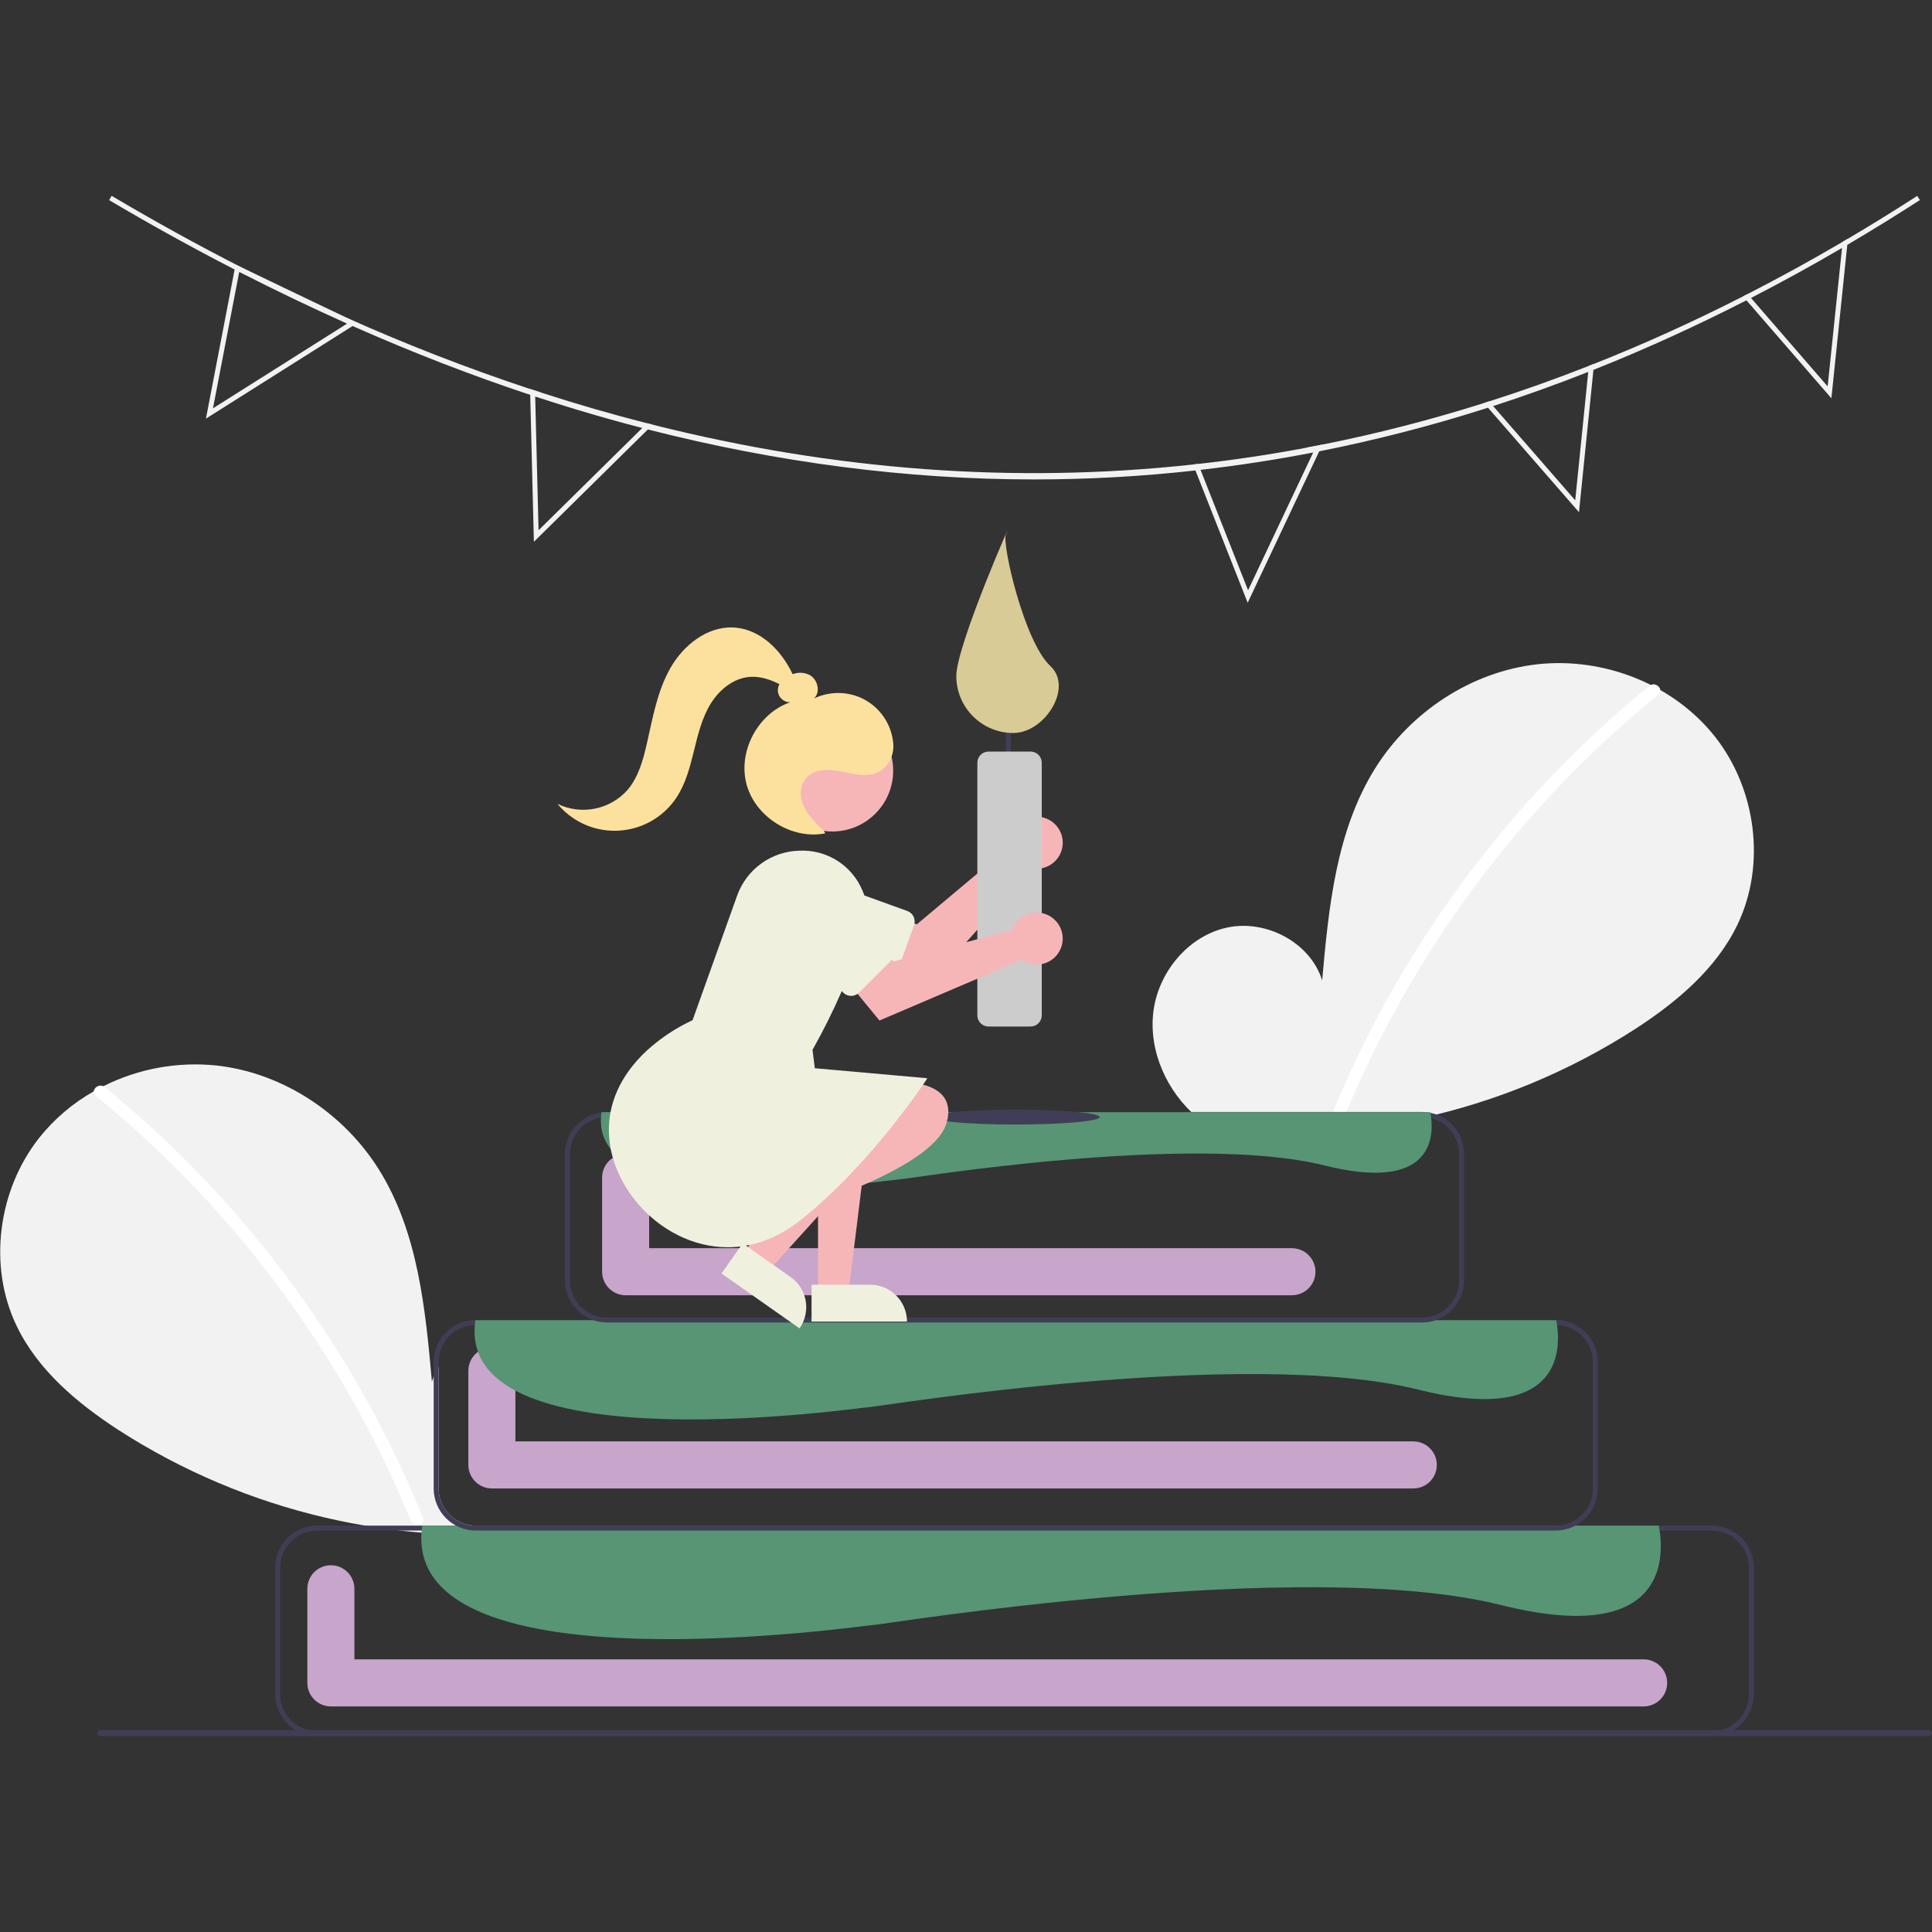 <?xml version="1.0" encoding="utf-8"?>
<!-- Generator: Adobe Illustrator 27.6.1, SVG Export Plug-In . SVG Version: 6.00 Build 0)  -->
<svg version="1.1" id="Ebene_1" xmlns="http://www.w3.org/2000/svg" xmlns:xlink="http://www.w3.org/1999/xlink" x="0px" y="0px"
	 viewBox="0 0 780 780" style="enable-background:new 0 0 780 780;" xml:space="preserve">
<rect x="0" y="0" width="780" height="780" fill="#333333" stroke="none"/>
<style type="text/css">
	.st0{fill:#F2F2F2;}
	.st1{fill:#FFFFFF;}
	.st2{fill:#C8A5CB;}
	.st3{fill:#403E56;}
	.st4{fill:#579574;}
	.st5{fill:#F6B6B8;}
	.st6{fill:#F0F0DF;}
	.st7{fill:#D8CB96;}
	.st8{fill:#CDCCCC;}
	.st9{fill:#FCE19E;}
</style>
<g>
	<path class="st0" d="M775.112,80.77c-9.73,6.28-19.5,12.307-29.31,18.08c-0.71,0.42-1.42,0.84-2.13,1.25
		c-12.2,7.14-24.45,13.873-36.75,20.2c-0.61,0.32-1.22,0.63-1.83,0.94c-20.52,10.5-41.114,19.863-61.78,28.09
		c-0.7,0.28-1.4,0.56-2.1,0.83c-12.79,5.04-25.587,9.633-38.39,13.78c-0.69,0.22-1.39,0.45-2.08,0.66
		c-0.79,0.26-1.58,0.51-2.37,0.76c-21.598,6.819-43.554,12.444-65.77,16.85c-0.82,0.16-1.63,0.32-2.44,0.48
		c-15.11,2.92-30.267,5.253-45.47,7c-0.69,0.09-1.37,0.17-2.06,0.24c-21.603,2.416-43.323,3.628-65.061,3.63
		c-51.26,0-103.621-6.78-156.011-20.18c-0.75-0.19-1.5-0.38-2.25-0.59c-8.84-2.28-17.684-4.757-26.53-7.43
		c-5.55-1.68-11.117-3.437-16.7-5.27c-0.67-0.22-1.34-0.44-2.01-0.67c-23.74-7.87-47.644-17.137-71.711-27.8
		c-0.73-0.32-1.46-0.65-2.2-0.98c-14.49-6.46-29.013-13.42-43.57-20.88c-0.62-0.31-1.24-0.63-1.86-0.96
		c-16.88-8.68-33.77-18.017-50.67-28.01l1.02-1.72c17.49,10.34,34.947,19.963,52.371,28.87l0.05,0.02
		c14.06,7.2,28.097,13.927,42.11,20.18c24.297,10.885,49.129,20.534,74.4,28.91c1.67,0.55,3.33,1.1,5,1.62
		c14.1,4.56,28.177,8.63,42.23,12.21c0.76,0.2,1.51,0.39,2.27,0.58c73.591,18.54,146.315,23.897,218.172,16.07
		c0.69-0.06,1.37-0.14,2.06-0.23c14.31-1.59,28.577-3.717,42.801-6.38c2.45-0.46,4.9-0.93,7.35-1.43
		c22.026-4.4,43.795-9.998,65.211-16.77c0.69-0.22,1.39-0.44,2.08-0.67c13.47-4.29,26.897-9.067,40.281-14.33
		c0.7-0.28,1.4-0.55,2.1-0.83c20.15-7.99,40.2-17.07,60.15-27.24c0.61-0.3,1.22-0.61,1.83-0.94
		c12.84-6.57,25.633-13.597,38.38-21.08c0.72-0.41,1.43-0.83,2.14-1.26c9.35-5.52,18.673-11.28,27.97-17.28L775.112,80.77z"/>
	<path class="st0" d="M139.607,128.14l-42.11-20.18l-0.05-0.02l-2.34-1.12l-0.38,1.98l-11.58,60.21l59.21-37.39l1.95-1.23
		L139.607,128.14z M85.987,164.85l10.6-55.09v-0.02l43.59,20.89l-0.02,0.01L85.987,164.85z"/>
	<path class="st0" d="M261.238,170.88l-1.93,1.91l-41.881,41.29l-1.35-53.99l-0.05-2.12l2.98,0.7c-1.67-0.52-3.33-1.07-5-1.62
		l0.06,2.37l1.48,59.32l46.011-45.36l1.95-1.92C262.748,171.27,261.998,171.08,261.238,170.88z"/>
	<path class="st0" d="M526.54,180.92l4.72-0.57l-1.1,2.34l-26.28,55.62l-19.19-48.62l-0.95-2.39c-0.69,0.09-1.37,0.17-2.06,0.23
		l0.95,2.4l21.09,53.41l28.881-61.13l1.29-2.72C531.44,179.99,528.99,180.46,526.54,180.92z"/>
	<path class="st0" d="M641.461,147.72l-0.25,2.44l-5.25,51.83l-33.14-38.05l-1.64-1.89c-0.69,0.23-1.39,0.45-2.08,0.67l1.64,1.88
		l36.741,42.19l5.83-57.46l0.25-2.44C642.861,147.17,642.161,147.44,641.461,147.72z"/>
	<path class="st0" d="M743.922,97.63l-0.25,2.47l-5.8,55.9l-30.95-35.7l-1.38-1.59c-0.61,0.33-1.22,0.64-1.83,0.94l1.38,1.59
		l34.29,39.56l6.42-61.95l0.26-2.48C745.352,96.8,744.642,97.22,743.922,97.63z"/>
	<path class="st0" d="M483.412,451.18c-12.273-10.37-19.727-26.752-17.772-42.7c1.955-15.948,14.064-30.609,29.77-33.996
		s33.611,5.988,38.382,21.331c2.625-29.58,5.651-60.4,21.378-85.59c14.24-22.809,38.905-39.13,65.636-42.05
		c26.731-2.92,54.875,8.108,71.546,29.206c16.671,21.098,20.753,51.77,9.077,75.993c-8.601,17.844-24.448,31.123-41.051,41.927
		c-53.651,34.616-117.998,48.693-181.203,39.641L483.412,451.18z"/>
	<path class="st1" d="M665.917,276.894c-22.056,17.965-42.29,38.057-60.41,59.987c-28.357,34.202-51.304,72.548-68.041,113.703
		c-1.225,3.002,3.65,4.309,4.862,1.34c27.385-66.886,71.103-125.838,127.155-171.465
		C671.999,278.409,668.413,274.861,665.917,276.894L665.917,276.894z"/>
	<path class="st0" d="M228.993,616.94c-2.5,0.37-5.007,0.7-7.52,0.99c-60.849,6.924-122.218-7.433-173.682-40.63
		c-16.6-10.8-32.45-24.08-41.05-41.93c-11.68-24.22-7.59-54.89,9.08-75.99c6.069-7.617,13.549-13.993,22.03-18.78
		c1.26-0.73,2.54-1.41,3.84-2.06c14.111-7.098,29.96-10.002,45.671-8.37c26.73,2.92,51.4,19.25,65.64,42.05
		c15.72,25.19,18.75,56.01,21.37,85.59c0.21-0.68,0.45-1.35,0.71-2c0.553-1.393,1.223-2.738,2-4.02v49.14
		c0.01,8.28,6.72,14.99,15,15h35.77L228.993,616.94z"/>
	<path class="st1" d="M42.251,438.894c22.056,17.965,42.29,38.057,60.41,59.987c18.122,21.907,34.077,45.52,47.641,70.507
		c7.581,14.017,14.392,28.437,20.401,43.196c1.225,3.002-3.65,4.309-4.862,1.34c-10.644-26.02-23.812-50.935-39.316-74.387
		c-15.429-23.367-33.088-45.182-52.729-65.138c-11.109-11.282-22.83-21.945-35.11-31.94
		C36.169,440.409,39.755,436.861,42.251,438.894L42.251,438.894z"/>
	<path class="st2" d="M521.585,503.93H262.083v-28.5c0-5.247-4.253-9.5-9.5-9.5c-5.247,0-9.5,4.253-9.5,9.5v38
		c0.015,5.24,4.26,9.485,9.5,9.5h269.002c5.247,0,9.5-4.253,9.5-9.5S526.832,503.93,521.585,503.93z"/>
	<path class="st3" d="M778.734,700.869h-738.3c-0.658-0.003-1.188-0.539-1.184-1.197c0.003-0.653,0.532-1.181,1.184-1.184h738.3
		c0.658,0.003,1.188,0.539,1.184,1.197C779.915,700.337,779.387,700.865,778.734,700.869z"/>
	<path class="st3" d="M691.086,615.93H128.081c-9.383,0.013-16.987,7.617-17,17v51c0.013,9.383,7.617,16.987,17,17h563.005
		c9.383-0.013,16.987-7.617,17-17v-51C708.072,623.547,700.469,615.943,691.086,615.93z M706.086,683.93
		c-0.01,8.28-6.72,14.99-15,15H128.081c-8.28-0.01-14.99-6.72-15-15v-51c0.01-8.28,6.72-14.99,15-15h563.005
		c8.28,0.01,14.99,6.72,15,15V683.93z"/>
	<path class="st2" d="M663.586,669.93H143.082v-28.5c0-5.247-4.253-9.5-9.5-9.5s-9.5,4.253-9.5,9.5v38
		c0.015,5.24,4.26,9.485,9.5,9.5h530.004c5.247,0,9.5-4.253,9.5-9.5S668.833,669.93,663.586,669.93z"/>
	<path class="st2" d="M570.586,581.93H208.083v-28.5c0-5.247-4.253-9.5-9.5-9.5s-9.5,4.253-9.5,9.5v38
		c0.015,5.24,4.26,9.485,9.5,9.5h372.003c5.247,0,9.5-4.253,9.5-9.5S575.832,581.93,570.586,581.93z"/>
	<path class="st4" d="M606.005,648c-80.001-20-250.002,8-253.002,8c-2.93,0-188.912,27.65-182.781-38.07c0.06-0.66,0.14-1.32,0.24-2
		h499.234c0.12,0.59,0.24,1.26,0.35,2C671.975,630.96,671.025,664.26,606.005,648z"/>
	<path class="st3" d="M628.085,532.93H192.082c-9.383,0.013-16.987,7.617-17,17v51c0.022,9.38,7.62,16.978,17,17h436.003
		c9.374-0.035,16.965-7.626,17-17v-51C645.072,540.547,637.468,532.943,628.085,532.93z M643.085,600.93
		c-0.017,8.277-6.723,14.983-15,15H192.082c-8.278-0.016-14.984-6.723-15-15v-51c0.01-8.28,6.72-14.99,15-15h436.003
		c8.28,0.01,14.99,6.72,15,15V600.93z"/>
	<path class="st4" d="M572.616,561.031c-69.925-17.481-218.516,6.992-221.138,6.992c-2.561,0-165.119,24.168-159.761-33.275
		c0.052-0.577,0.122-1.154,0.21-1.748h436.359c0.105,0.516,0.21,1.101,0.306,1.748C630.278,546.137,629.448,575.243,572.616,561.031
		z"/>
	<path class="st3" d="M574.086,533.93H245.083c-9.385-0.01-16.99-7.616-17-17v-51c0.011-9.384,7.616-16.99,17-17h329.003
		c9.385,0.011,16.99,7.616,17,17v51C591.075,526.314,583.47,533.919,574.086,533.93z M245.083,450.93c-8.28,0.009-14.991,6.72-15,15
		v51c0.009,8.28,6.72,14.991,15,15h329.003c8.28-0.009,14.991-6.72,15-15v-51c-0.009-8.28-6.72-14.991-15-15H245.083z"/>
	<path class="st4" d="M534.765,470.533c-53.619-13.405-167.56,5.362-169.571,5.362c-1.964,0-126.615,18.532-122.507-25.516
		c0.04-0.442,0.094-0.885,0.161-1.34h334.605c0.08,0.395,0.161,0.844,0.235,1.34C578.981,459.112,578.344,481.431,534.765,470.533z"
		/>
	<ellipse class="st3" cx="410.003" cy="451" rx="34" ry="3"/>
	<path class="st5" d="M408.084,339.647c-0.027,0.553-0.01,1.107,0.05,1.657l-37.988,31.881l-11.328-4.102l-8.425,16.287
		l24.768,11.789l41.53-46.603c5.704,1.035,11.166-2.75,12.201-8.454s-2.75-11.166-8.454-12.201
		c-5.704-1.035-11.166,2.75-12.201,8.454C408.159,338.783,408.108,339.214,408.084,339.647L408.084,339.647z"/>
	<path class="st6" d="M357.136,393.183l-36.684-13.241c-7.016-2.523-10.658-10.256-8.135-17.272
		c2.523-7.016,10.256-10.658,17.272-8.135c0.01,0.004,0.02,0.007,0.03,0.011l36.684,13.241c2.337,0.843,3.548,3.422,2.705,5.759
		c0,0,0,0.001,0,0.001l-6.111,16.931C362.05,392.813,359.473,394.023,357.136,393.183L357.136,393.183z"/>
	<path class="st3" d="M407.084,314.93c-0.552,0-1-0.448-1-1v-37c0-0.552,0.448-1,1-1s1,0.448,1,1v37
		C408.084,314.482,407.637,314.93,407.084,314.93z"/>
	<path class="st7" d="M424.085,268.93c9.306,8.646-2.297,27-15,27c-12.703,0-23-10.297-23-23s24.859-68.737,20-57
		C404.534,219.676,413.427,259.029,424.085,268.93z"/>
	<path class="st8" d="M416.084,414.43h-17c-2.484-0.003-4.497-2.016-4.5-4.5v-102c0.003-2.484,2.016-4.497,4.5-4.5h17
		c2.484,0.003,4.497,2.016,4.5,4.5v102C420.582,412.414,418.569,414.427,416.084,414.43z"/>
	<polygon class="st5" points="330.269,522.175 342.529,522.175 348.361,474.887 330.267,474.888 	"/>
	<path class="st6" d="M366.173,533.558l-38.531,0.002l0,0l-0.001-14.887l0,0l23.644-0.001
		C359.508,518.671,366.173,525.336,366.173,533.558L366.173,533.558L366.173,533.558z"/>
	<polygon class="st5" points="299.971,506.338 310,513.39 341.971,478.062 327.169,467.655 	"/>
	<path class="st6" d="M322.794,536.301l-31.52-22.161l0,0l8.562-12.178l0,0l19.342,13.599
		C325.904,520.29,327.523,529.575,322.794,536.301L322.794,536.301L322.794,536.301z"/>
	<path class="st5" d="M357.096,436.992c0,0,30.595-3.61,25.104,16.244c-5.491,19.853-66.682,37-66.682,37L357.096,436.992z"/>
	<circle class="st5" cx="336.037" cy="311.129" r="24.561"/>
	<path class="st6" d="M257.71,486.169c-13.976-16.273-18.866-41.249,3.421-62.021c5.504-5.004,11.737-9.143,18.485-12.275
		l17.963-50.234c3.82-10.741,13.898-17.99,25.297-18.196c11.076-0.478,21.253,6.067,25.413,16.343
		c2.194,5.102,2.445,10.83,0.706,16.104c-5.347,16.652-12.369,32.719-20.959,47.954l0.929,7.431l45.404,4.035l-0.424,0.688
		c-0.221,0.359-22.442,34.216-50.869,56.688c-9.72,7.684-19.771,10.868-29.258,10.867
		C279.432,503.551,266.349,496.228,257.71,486.169z"/>
	<path class="st5" d="M409.315,373.947c-0.259,0.489-0.48,0.997-0.659,1.521l-47.937,12.712l-8.511-8.528l-14.549,11.162
		l17.408,21.198l57.4-24.532c4.723,3.361,11.276,2.257,14.637-2.466c3.361-4.723,2.257-11.276-2.466-14.637
		c-4.723-3.361-11.276-2.257-14.637,2.466C409.75,373.196,409.521,373.565,409.315,373.947L409.315,373.947z"/>
	<path class="st6" d="M340.442,400.751l-27.577-27.577c-5.274-5.27-5.278-13.818-0.008-19.092c5.27-5.274,13.818-5.278,19.092-0.008
		c0.003,0.003,0.005,0.005,0.008,0.008l27.577,27.577c1.757,1.757,1.758,4.605,0.001,6.363c0,0,0,0-0.001,0.001l-12.728,12.729
		C345.048,402.505,342.201,402.505,340.442,400.751z"/>
	<path class="st9" d="M253.425,318.834c4.345-5.178,6.209-11.95,7.709-18.542c2.372-10.429,4.208-21.213,9.479-30.519
		c5.27-9.306,14.956-17.018,25.635-16.431c10.618,0.584,19.203,9.126,23.759,18.846c2.232-0.867,4.726-0.746,6.864,0.331
		c3.284,1.798,4.512,6.91,1.778,9.469c5.815-2.769,12.532-2.936,18.478-0.461c7.707,3.281,12.931,10.599,13.529,18.954
		c0.231,3.362-0.941,6.67-3.238,9.136c-4.712,4.851-11.378,3.178-17.304,1.942c-5.598-1.167-12.416-1.482-15.569,3.851
		c-1.243,2.222-1.591,4.835-0.973,7.305c1.208,5.324,5.15,9.033,8.974,12.582l0.625,1.162c-13.503,2.633-28.247-6.588-31.789-19.881
		c-3.542-13.293,4.659-28.628,17.682-33.063l0,0c-2.688,0.084-4.935-2.028-5.019-4.716c-0.028-0.904,0.196-1.797,0.647-2.581
		c-3.749-1.874-7.687-3.219-11.815-2.948c-6.727,0.441-12.548,5.229-16.048,10.99c-3.501,5.761-5.086,12.447-6.692,18.994
		c-1.605,6.547-3.343,13.219-7.086,18.826c-9.187,13.761-27.791,17.468-41.551,8.281c-2.421-1.616-4.593-3.576-6.448-5.819
		C234.718,329.232,246.324,326.896,253.425,318.834z"/>
</g>
</svg>
